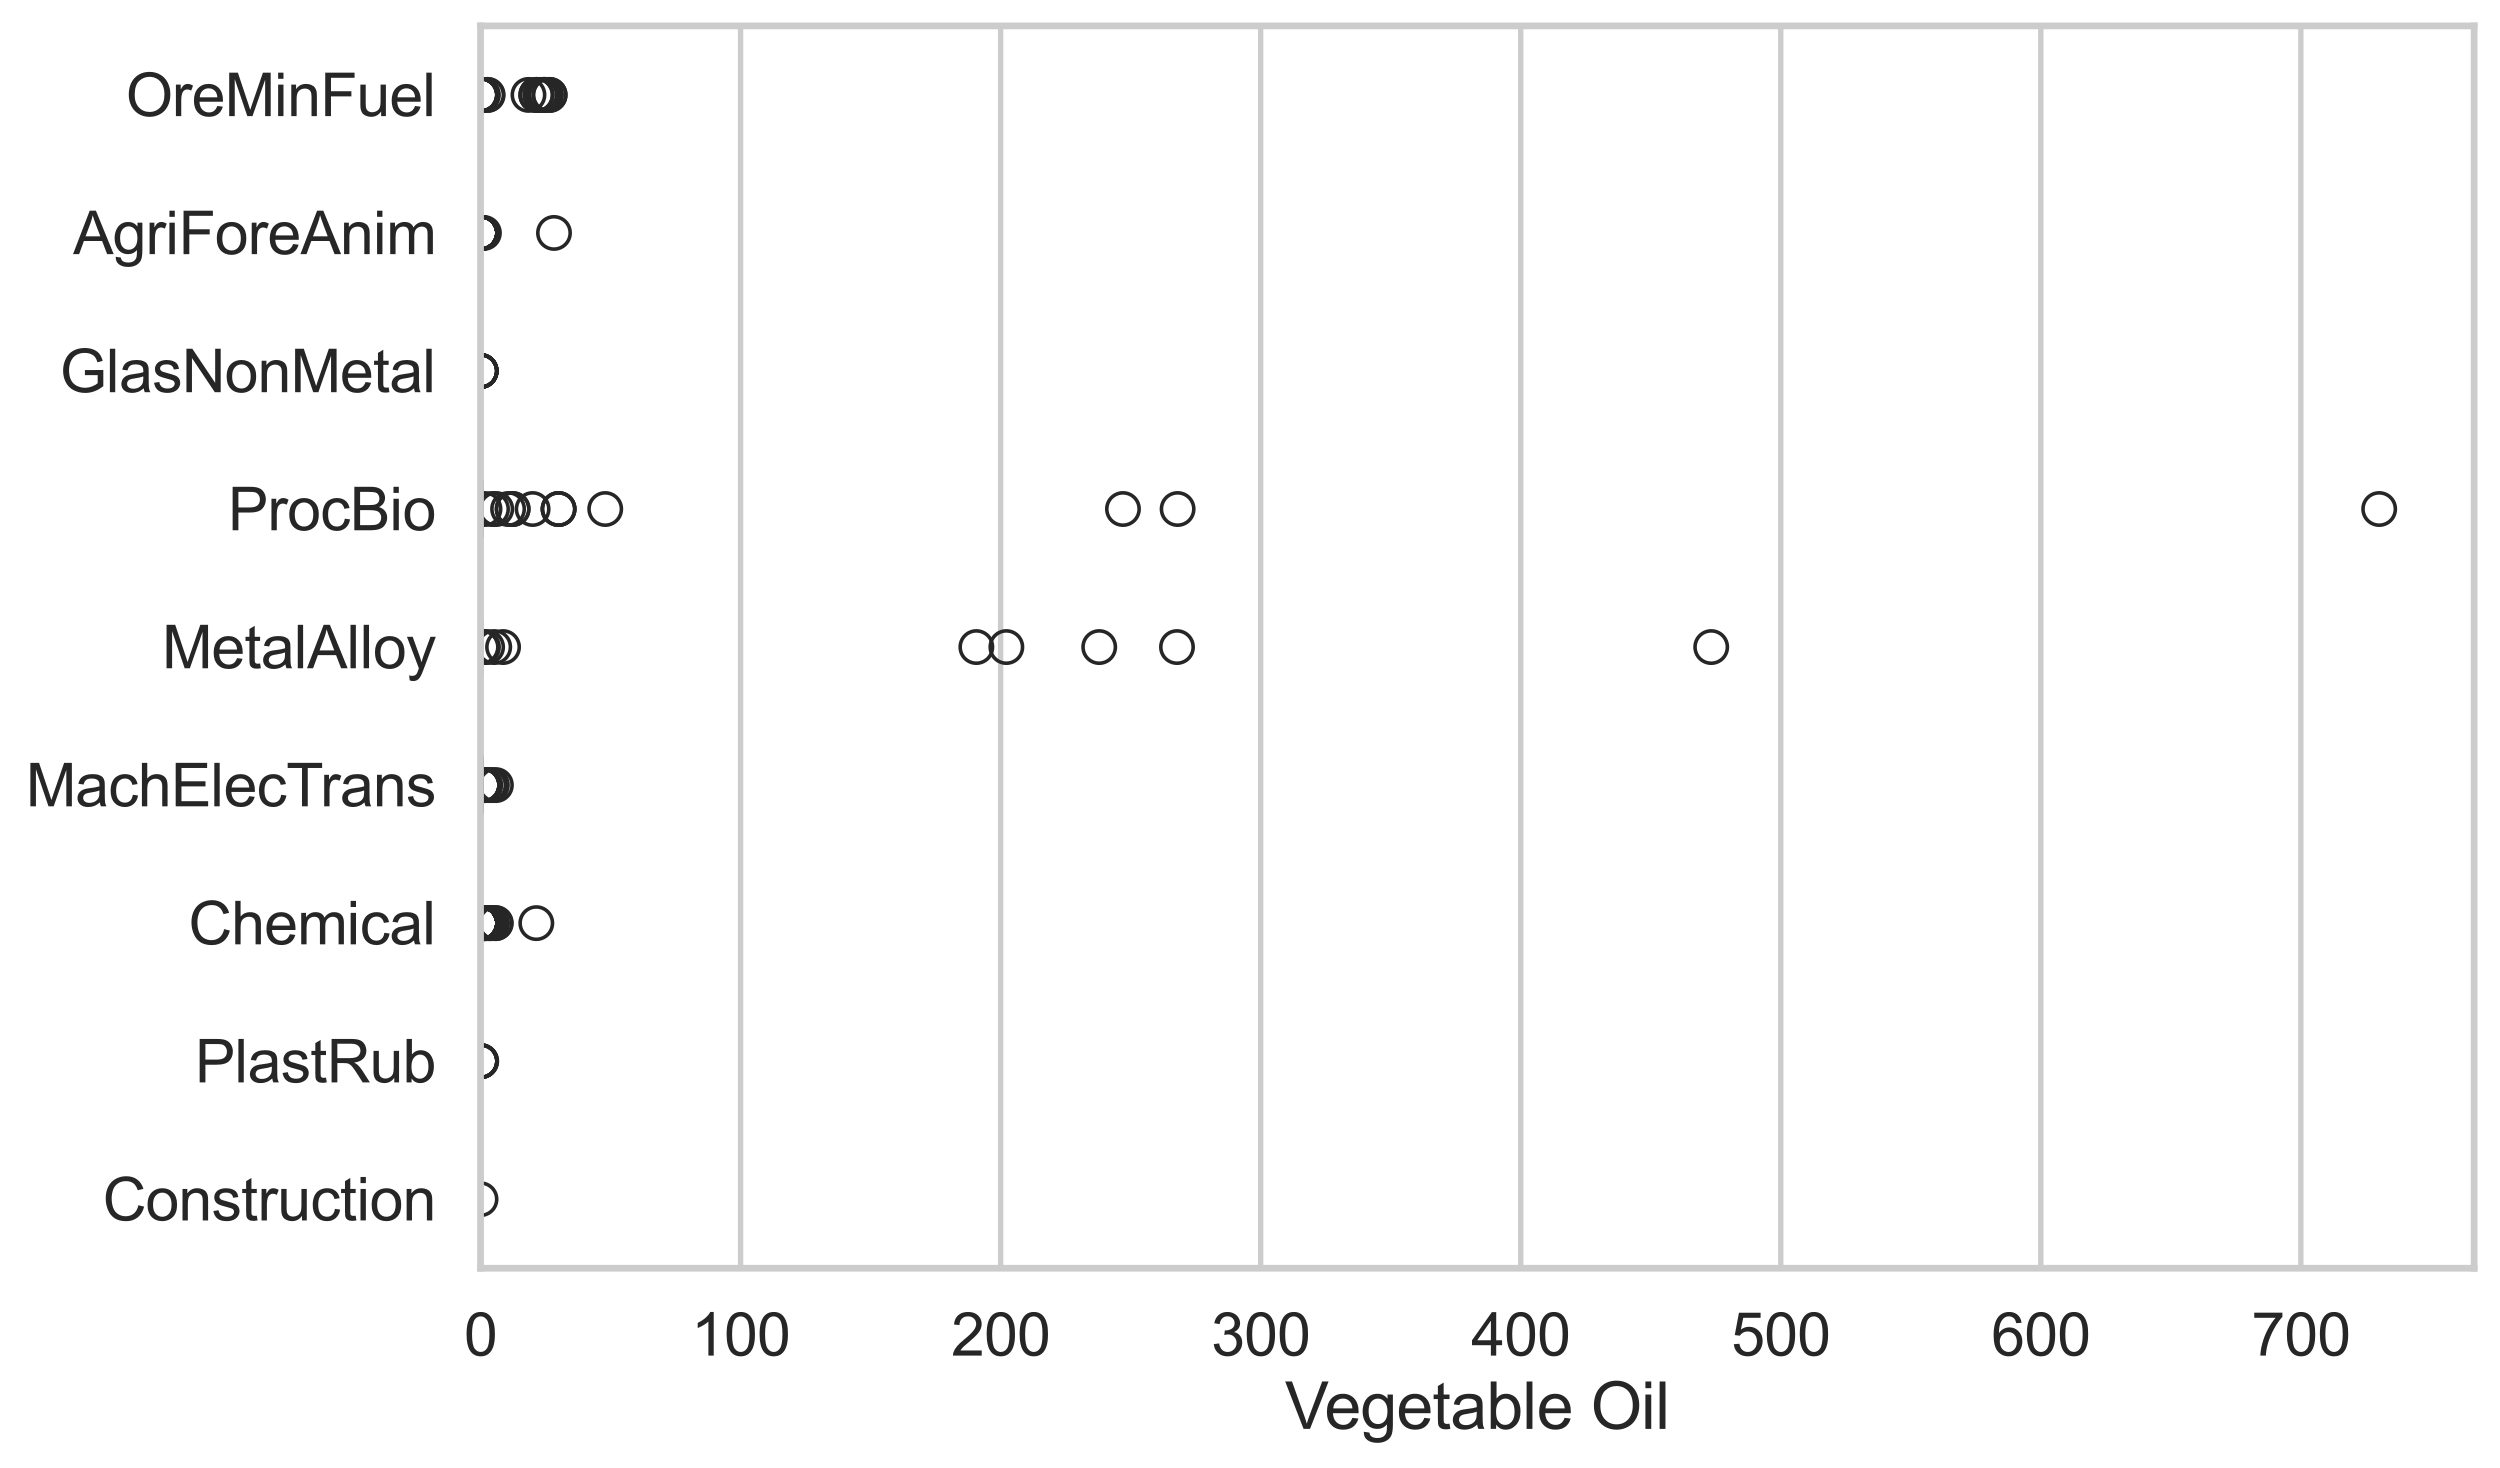 <?xml version="1.0" encoding="utf-8" standalone="no"?>
<!DOCTYPE svg PUBLIC "-//W3C//DTD SVG 1.1//EN"
  "http://www.w3.org/Graphics/SVG/1.1/DTD/svg11.dtd">
<svg xmlns:xlink="http://www.w3.org/1999/xlink" width="695.577pt" height="408.553pt" viewBox="0 0 695.577 408.553" xmlns="http://www.w3.org/2000/svg" version="1.1">
 <defs>
  <style type="text/css">*{stroke-linejoin: round; stroke-linecap: butt}</style>
 </defs>
 <g id="figure_1">
  <g id="patch_1">
   <path d="M 0 408.553 
L 695.577 408.553 
L 695.577 0 
L 0 0 
z
" style="fill: #ffffff"/>
  </g>
  <g id="axes_1">
   <g id="patch_2">
    <path d="M 133.697 352.86 
L 688.377 352.86 
L 688.377 7.2 
L 133.697 7.2 
z
" style="fill: #ffffff"/>
   </g>
   <g id="matplotlib.axis_1">
    <g id="xtick_1">
     <g id="line2d_1">
      <path d="M 133.697 352.86 
L 133.697 7.2 
" clip-path="url(#p0abd53ba52)" style="fill: none; stroke: #cccccc; stroke-width: 1.5; stroke-linecap: round"/>
     </g>
     <g id="text_1">
      <!-- 0 -->
      <g style="fill: #262626" transform="translate(129.109 377.17) scale(0.165 -0.165)">
       <defs>
        <path id="ArialMT-30" d="M 266 2259 
Q 266 3072 433 3567 
Q 600 4063 929 4331 
Q 1259 4600 1759 4600 
Q 2128 4600 2406 4451 
Q 2684 4303 2865 4023 
Q 3047 3744 3150 3342 
Q 3253 2941 3253 2259 
Q 3253 1453 3087 958 
Q 2922 463 2592 192 
Q 2263 -78 1759 -78 
Q 1097 -78 719 397 
Q 266 969 266 2259 
z
M 844 2259 
Q 844 1131 1108 757 
Q 1372 384 1759 384 
Q 2147 384 2411 759 
Q 2675 1134 2675 2259 
Q 2675 3391 2411 3762 
Q 2147 4134 1753 4134 
Q 1366 4134 1134 3806 
Q 844 3388 844 2259 
z
" transform="scale(0.016)"/>
       </defs>
       <use xlink:href="#ArialMT-30"/>
      </g>
     </g>
    </g>
    <g id="xtick_2">
     <g id="line2d_2">
      <path d="M 206.05 352.86 
L 206.05 7.2 
" clip-path="url(#p0abd53ba52)" style="fill: none; stroke: #cccccc; stroke-width: 1.5; stroke-linecap: round"/>
     </g>
     <g id="text_2">
      <!-- 100 -->
      <g style="fill: #262626" transform="translate(192.287 377.17) scale(0.165 -0.165)">
       <defs>
        <path id="ArialMT-31" d="M 2384 0 
L 1822 0 
L 1822 3584 
Q 1619 3391 1289 3197 
Q 959 3003 697 2906 
L 697 3450 
Q 1169 3672 1522 3987 
Q 1875 4303 2022 4600 
L 2384 4600 
L 2384 0 
z
" transform="scale(0.016)"/>
       </defs>
       <use xlink:href="#ArialMT-31"/>
       <use xlink:href="#ArialMT-30" transform="translate(55.615 0)"/>
       <use xlink:href="#ArialMT-30" transform="translate(111.23 0)"/>
      </g>
     </g>
    </g>
    <g id="xtick_3">
     <g id="line2d_3">
      <path d="M 278.403 352.86 
L 278.403 7.2 
" clip-path="url(#p0abd53ba52)" style="fill: none; stroke: #cccccc; stroke-width: 1.5; stroke-linecap: round"/>
     </g>
     <g id="text_3">
      <!-- 200 -->
      <g style="fill: #262626" transform="translate(264.64 377.17) scale(0.165 -0.165)">
       <defs>
        <path id="ArialMT-32" d="M 3222 541 
L 3222 0 
L 194 0 
Q 188 203 259 391 
Q 375 700 629 1000 
Q 884 1300 1366 1694 
Q 2113 2306 2375 2664 
Q 2638 3022 2638 3341 
Q 2638 3675 2398 3904 
Q 2159 4134 1775 4134 
Q 1369 4134 1125 3890 
Q 881 3647 878 3216 
L 300 3275 
Q 359 3922 746 4261 
Q 1134 4600 1788 4600 
Q 2447 4600 2831 4234 
Q 3216 3869 3216 3328 
Q 3216 3053 3103 2787 
Q 2991 2522 2730 2228 
Q 2469 1934 1863 1422 
Q 1356 997 1212 845 
Q 1069 694 975 541 
L 3222 541 
z
" transform="scale(0.016)"/>
       </defs>
       <use xlink:href="#ArialMT-32"/>
       <use xlink:href="#ArialMT-30" transform="translate(55.615 0)"/>
       <use xlink:href="#ArialMT-30" transform="translate(111.23 0)"/>
      </g>
     </g>
    </g>
    <g id="xtick_4">
     <g id="line2d_4">
      <path d="M 350.756 352.86 
L 350.756 7.2 
" clip-path="url(#p0abd53ba52)" style="fill: none; stroke: #cccccc; stroke-width: 1.5; stroke-linecap: round"/>
     </g>
     <g id="text_4">
      <!-- 300 -->
      <g style="fill: #262626" transform="translate(336.993 377.17) scale(0.165 -0.165)">
       <defs>
        <path id="ArialMT-33" d="M 269 1209 
L 831 1284 
Q 928 806 1161 595 
Q 1394 384 1728 384 
Q 2125 384 2398 659 
Q 2672 934 2672 1341 
Q 2672 1728 2419 1979 
Q 2166 2231 1775 2231 
Q 1616 2231 1378 2169 
L 1441 2663 
Q 1497 2656 1531 2656 
Q 1891 2656 2178 2843 
Q 2466 3031 2466 3422 
Q 2466 3731 2256 3934 
Q 2047 4138 1716 4138 
Q 1388 4138 1169 3931 
Q 950 3725 888 3313 
L 325 3413 
Q 428 3978 793 4289 
Q 1159 4600 1703 4600 
Q 2078 4600 2393 4439 
Q 2709 4278 2876 4000 
Q 3044 3722 3044 3409 
Q 3044 3113 2884 2869 
Q 2725 2625 2413 2481 
Q 2819 2388 3044 2092 
Q 3269 1797 3269 1353 
Q 3269 753 2831 336 
Q 2394 -81 1725 -81 
Q 1122 -81 723 278 
Q 325 638 269 1209 
z
" transform="scale(0.016)"/>
       </defs>
       <use xlink:href="#ArialMT-33"/>
       <use xlink:href="#ArialMT-30" transform="translate(55.615 0)"/>
       <use xlink:href="#ArialMT-30" transform="translate(111.23 0)"/>
      </g>
     </g>
    </g>
    <g id="xtick_5">
     <g id="line2d_5">
      <path d="M 423.109 352.86 
L 423.109 7.2 
" clip-path="url(#p0abd53ba52)" style="fill: none; stroke: #cccccc; stroke-width: 1.5; stroke-linecap: round"/>
     </g>
     <g id="text_5">
      <!-- 400 -->
      <g style="fill: #262626" transform="translate(409.346 377.17) scale(0.165 -0.165)">
       <defs>
        <path id="ArialMT-34" d="M 2069 0 
L 2069 1097 
L 81 1097 
L 81 1613 
L 2172 4581 
L 2631 4581 
L 2631 1613 
L 3250 1613 
L 3250 1097 
L 2631 1097 
L 2631 0 
L 2069 0 
z
M 2069 1613 
L 2069 3678 
L 634 1613 
L 2069 1613 
z
" transform="scale(0.016)"/>
       </defs>
       <use xlink:href="#ArialMT-34"/>
       <use xlink:href="#ArialMT-30" transform="translate(55.615 0)"/>
       <use xlink:href="#ArialMT-30" transform="translate(111.23 0)"/>
      </g>
     </g>
    </g>
    <g id="xtick_6">
     <g id="line2d_6">
      <path d="M 495.462 352.86 
L 495.462 7.2 
" clip-path="url(#p0abd53ba52)" style="fill: none; stroke: #cccccc; stroke-width: 1.5; stroke-linecap: round"/>
     </g>
     <g id="text_6">
      <!-- 500 -->
      <g style="fill: #262626" transform="translate(481.699 377.17) scale(0.165 -0.165)">
       <defs>
        <path id="ArialMT-35" d="M 266 1200 
L 856 1250 
Q 922 819 1161 601 
Q 1400 384 1738 384 
Q 2144 384 2425 690 
Q 2706 997 2706 1503 
Q 2706 1984 2436 2262 
Q 2166 2541 1728 2541 
Q 1456 2541 1237 2417 
Q 1019 2294 894 2097 
L 366 2166 
L 809 4519 
L 3088 4519 
L 3088 3981 
L 1259 3981 
L 1013 2750 
Q 1425 3038 1878 3038 
Q 2478 3038 2890 2622 
Q 3303 2206 3303 1553 
Q 3303 931 2941 478 
Q 2500 -78 1738 -78 
Q 1113 -78 717 272 
Q 322 622 266 1200 
z
" transform="scale(0.016)"/>
       </defs>
       <use xlink:href="#ArialMT-35"/>
       <use xlink:href="#ArialMT-30" transform="translate(55.615 0)"/>
       <use xlink:href="#ArialMT-30" transform="translate(111.23 0)"/>
      </g>
     </g>
    </g>
    <g id="xtick_7">
     <g id="line2d_7">
      <path d="M 567.815 352.86 
L 567.815 7.2 
" clip-path="url(#p0abd53ba52)" style="fill: none; stroke: #cccccc; stroke-width: 1.5; stroke-linecap: round"/>
     </g>
     <g id="text_7">
      <!-- 600 -->
      <g style="fill: #262626" transform="translate(554.052 377.17) scale(0.165 -0.165)">
       <defs>
        <path id="ArialMT-36" d="M 3184 3459 
L 2625 3416 
Q 2550 3747 2413 3897 
Q 2184 4138 1850 4138 
Q 1581 4138 1378 3988 
Q 1113 3794 959 3422 
Q 806 3050 800 2363 
Q 1003 2672 1297 2822 
Q 1591 2972 1913 2972 
Q 2475 2972 2870 2558 
Q 3266 2144 3266 1488 
Q 3266 1056 3080 686 
Q 2894 316 2569 119 
Q 2244 -78 1831 -78 
Q 1128 -78 684 439 
Q 241 956 241 2144 
Q 241 3472 731 4075 
Q 1159 4600 1884 4600 
Q 2425 4600 2770 4297 
Q 3116 3994 3184 3459 
z
M 888 1484 
Q 888 1194 1011 928 
Q 1134 663 1356 523 
Q 1578 384 1822 384 
Q 2178 384 2434 671 
Q 2691 959 2691 1453 
Q 2691 1928 2437 2201 
Q 2184 2475 1800 2475 
Q 1419 2475 1153 2201 
Q 888 1928 888 1484 
z
" transform="scale(0.016)"/>
       </defs>
       <use xlink:href="#ArialMT-36"/>
       <use xlink:href="#ArialMT-30" transform="translate(55.615 0)"/>
       <use xlink:href="#ArialMT-30" transform="translate(111.23 0)"/>
      </g>
     </g>
    </g>
    <g id="xtick_8">
     <g id="line2d_8">
      <path d="M 640.168 352.86 
L 640.168 7.2 
" clip-path="url(#p0abd53ba52)" style="fill: none; stroke: #cccccc; stroke-width: 1.5; stroke-linecap: round"/>
     </g>
     <g id="text_8">
      <!-- 700 -->
      <g style="fill: #262626" transform="translate(626.405 377.17) scale(0.165 -0.165)">
       <defs>
        <path id="ArialMT-37" d="M 303 3981 
L 303 4522 
L 3269 4522 
L 3269 4084 
Q 2831 3619 2401 2847 
Q 1972 2075 1738 1259 
Q 1569 684 1522 0 
L 944 0 
Q 953 541 1156 1306 
Q 1359 2072 1739 2783 
Q 2119 3494 2547 3981 
L 303 3981 
z
" transform="scale(0.016)"/>
       </defs>
       <use xlink:href="#ArialMT-37"/>
       <use xlink:href="#ArialMT-30" transform="translate(55.615 0)"/>
       <use xlink:href="#ArialMT-30" transform="translate(111.23 0)"/>
      </g>
     </g>
    </g>
    <g id="text_9">
     <!-- Vegetable Oil -->
     <g style="fill: #262626" transform="translate(357.5 397.564) scale(0.18 -0.18)">
      <defs>
       <path id="ArialMT-56" d="M 1803 0 
L 28 4581 
L 684 4581 
L 1875 1253 
Q 2019 853 2116 503 
Q 2222 878 2363 1253 
L 3600 4581 
L 4219 4581 
L 2425 0 
L 1803 0 
z
" transform="scale(0.016)"/>
       <path id="ArialMT-65" d="M 2694 1069 
L 3275 997 
Q 3138 488 2766 206 
Q 2394 -75 1816 -75 
Q 1088 -75 661 373 
Q 234 822 234 1631 
Q 234 2469 665 2931 
Q 1097 3394 1784 3394 
Q 2450 3394 2872 2941 
Q 3294 2488 3294 1666 
Q 3294 1616 3291 1516 
L 816 1516 
Q 847 969 1125 678 
Q 1403 388 1819 388 
Q 2128 388 2347 550 
Q 2566 713 2694 1069 
z
M 847 1978 
L 2700 1978 
Q 2663 2397 2488 2606 
Q 2219 2931 1791 2931 
Q 1403 2931 1139 2672 
Q 875 2413 847 1978 
z
" transform="scale(0.016)"/>
       <path id="ArialMT-67" d="M 319 -275 
L 866 -356 
Q 900 -609 1056 -725 
Q 1266 -881 1628 -881 
Q 2019 -881 2231 -725 
Q 2444 -569 2519 -288 
Q 2563 -116 2559 434 
Q 2191 0 1641 0 
Q 956 0 581 494 
Q 206 988 206 1678 
Q 206 2153 378 2554 
Q 550 2956 876 3175 
Q 1203 3394 1644 3394 
Q 2231 3394 2613 2919 
L 2613 3319 
L 3131 3319 
L 3131 450 
Q 3131 -325 2973 -648 
Q 2816 -972 2473 -1159 
Q 2131 -1347 1631 -1347 
Q 1038 -1347 672 -1080 
Q 306 -813 319 -275 
z
M 784 1719 
Q 784 1066 1043 766 
Q 1303 466 1694 466 
Q 2081 466 2343 764 
Q 2606 1063 2606 1700 
Q 2606 2309 2336 2618 
Q 2066 2928 1684 2928 
Q 1309 2928 1046 2623 
Q 784 2319 784 1719 
z
" transform="scale(0.016)"/>
       <path id="ArialMT-74" d="M 1650 503 
L 1731 6 
Q 1494 -44 1306 -44 
Q 1000 -44 831 53 
Q 663 150 594 308 
Q 525 466 525 972 
L 525 2881 
L 113 2881 
L 113 3319 
L 525 3319 
L 525 4141 
L 1084 4478 
L 1084 3319 
L 1650 3319 
L 1650 2881 
L 1084 2881 
L 1084 941 
Q 1084 700 1114 631 
Q 1144 563 1211 522 
Q 1278 481 1403 481 
Q 1497 481 1650 503 
z
" transform="scale(0.016)"/>
       <path id="ArialMT-61" d="M 2588 409 
Q 2275 144 1986 34 
Q 1697 -75 1366 -75 
Q 819 -75 525 192 
Q 231 459 231 875 
Q 231 1119 342 1320 
Q 453 1522 633 1644 
Q 813 1766 1038 1828 
Q 1203 1872 1538 1913 
Q 2219 1994 2541 2106 
Q 2544 2222 2544 2253 
Q 2544 2597 2384 2738 
Q 2169 2928 1744 2928 
Q 1347 2928 1158 2789 
Q 969 2650 878 2297 
L 328 2372 
Q 403 2725 575 2942 
Q 747 3159 1072 3276 
Q 1397 3394 1825 3394 
Q 2250 3394 2515 3294 
Q 2781 3194 2906 3042 
Q 3031 2891 3081 2659 
Q 3109 2516 3109 2141 
L 3109 1391 
Q 3109 606 3145 398 
Q 3181 191 3288 0 
L 2700 0 
Q 2613 175 2588 409 
z
M 2541 1666 
Q 2234 1541 1622 1453 
Q 1275 1403 1131 1340 
Q 988 1278 909 1158 
Q 831 1038 831 891 
Q 831 666 1001 516 
Q 1172 366 1500 366 
Q 1825 366 2078 508 
Q 2331 650 2450 897 
Q 2541 1088 2541 1459 
L 2541 1666 
z
" transform="scale(0.016)"/>
       <path id="ArialMT-62" d="M 941 0 
L 419 0 
L 419 4581 
L 981 4581 
L 981 2947 
Q 1338 3394 1891 3394 
Q 2197 3394 2470 3270 
Q 2744 3147 2920 2923 
Q 3097 2700 3197 2384 
Q 3297 2069 3297 1709 
Q 3297 856 2875 390 
Q 2453 -75 1863 -75 
Q 1275 -75 941 416 
L 941 0 
z
M 934 1684 
Q 934 1088 1097 822 
Q 1363 388 1816 388 
Q 2184 388 2453 708 
Q 2722 1028 2722 1663 
Q 2722 2313 2464 2622 
Q 2206 2931 1841 2931 
Q 1472 2931 1203 2611 
Q 934 2291 934 1684 
z
" transform="scale(0.016)"/>
       <path id="ArialMT-6c" d="M 409 0 
L 409 4581 
L 972 4581 
L 972 0 
L 409 0 
z
" transform="scale(0.016)"/>
       <path id="ArialMT-20" transform="scale(0.016)"/>
       <path id="ArialMT-4f" d="M 309 2231 
Q 309 3372 921 4017 
Q 1534 4663 2503 4663 
Q 3138 4663 3647 4359 
Q 4156 4056 4423 3514 
Q 4691 2972 4691 2284 
Q 4691 1588 4409 1038 
Q 4128 488 3612 205 
Q 3097 -78 2500 -78 
Q 1853 -78 1343 234 
Q 834 547 571 1087 
Q 309 1628 309 2231 
z
M 934 2222 
Q 934 1394 1379 917 
Q 1825 441 2497 441 
Q 3181 441 3623 922 
Q 4066 1403 4066 2288 
Q 4066 2847 3877 3264 
Q 3688 3681 3323 3911 
Q 2959 4141 2506 4141 
Q 1863 4141 1398 3698 
Q 934 3256 934 2222 
z
" transform="scale(0.016)"/>
       <path id="ArialMT-69" d="M 425 3934 
L 425 4581 
L 988 4581 
L 988 3934 
L 425 3934 
z
M 425 0 
L 425 3319 
L 988 3319 
L 988 0 
L 425 0 
z
" transform="scale(0.016)"/>
      </defs>
      <use xlink:href="#ArialMT-56"/>
      <use xlink:href="#ArialMT-65" transform="translate(61.199 0)"/>
      <use xlink:href="#ArialMT-67" transform="translate(116.814 0)"/>
      <use xlink:href="#ArialMT-65" transform="translate(172.43 0)"/>
      <use xlink:href="#ArialMT-74" transform="translate(228.045 0)"/>
      <use xlink:href="#ArialMT-61" transform="translate(255.828 0)"/>
      <use xlink:href="#ArialMT-62" transform="translate(311.443 0)"/>
      <use xlink:href="#ArialMT-6c" transform="translate(367.059 0)"/>
      <use xlink:href="#ArialMT-65" transform="translate(389.275 0)"/>
      <use xlink:href="#ArialMT-20" transform="translate(444.891 0)"/>
      <use xlink:href="#ArialMT-4f" transform="translate(472.674 0)"/>
      <use xlink:href="#ArialMT-69" transform="translate(550.457 0)"/>
      <use xlink:href="#ArialMT-6c" transform="translate(572.674 0)"/>
     </g>
    </g>
   </g>
   <g id="matplotlib.axis_2">
    <g id="ytick_1">
     <g id="text_10">
      <!-- OreMinFuel -->
      <g style="fill: #262626" transform="translate(35.013 32.309) scale(0.165 -0.165)">
       <defs>
        <path id="ArialMT-72" d="M 416 0 
L 416 3319 
L 922 3319 
L 922 2816 
Q 1116 3169 1280 3281 
Q 1444 3394 1641 3394 
Q 1925 3394 2219 3213 
L 2025 2691 
Q 1819 2813 1613 2813 
Q 1428 2813 1281 2702 
Q 1134 2591 1072 2394 
Q 978 2094 978 1738 
L 978 0 
L 416 0 
z
" transform="scale(0.016)"/>
        <path id="ArialMT-4d" d="M 475 0 
L 475 4581 
L 1388 4581 
L 2472 1338 
Q 2622 884 2691 659 
Q 2769 909 2934 1394 
L 4031 4581 
L 4847 4581 
L 4847 0 
L 4263 0 
L 4263 3834 
L 2931 0 
L 2384 0 
L 1059 3900 
L 1059 0 
L 475 0 
z
" transform="scale(0.016)"/>
        <path id="ArialMT-6e" d="M 422 0 
L 422 3319 
L 928 3319 
L 928 2847 
Q 1294 3394 1984 3394 
Q 2284 3394 2536 3286 
Q 2788 3178 2913 3003 
Q 3038 2828 3088 2588 
Q 3119 2431 3119 2041 
L 3119 0 
L 2556 0 
L 2556 2019 
Q 2556 2363 2490 2533 
Q 2425 2703 2258 2804 
Q 2091 2906 1866 2906 
Q 1506 2906 1245 2678 
Q 984 2450 984 1813 
L 984 0 
L 422 0 
z
" transform="scale(0.016)"/>
        <path id="ArialMT-46" d="M 525 0 
L 525 4581 
L 3616 4581 
L 3616 4041 
L 1131 4041 
L 1131 2622 
L 3281 2622 
L 3281 2081 
L 1131 2081 
L 1131 0 
L 525 0 
z
" transform="scale(0.016)"/>
        <path id="ArialMT-75" d="M 2597 0 
L 2597 488 
Q 2209 -75 1544 -75 
Q 1250 -75 995 37 
Q 741 150 617 320 
Q 494 491 444 738 
Q 409 903 409 1263 
L 409 3319 
L 972 3319 
L 972 1478 
Q 972 1038 1006 884 
Q 1059 663 1231 536 
Q 1403 409 1656 409 
Q 1909 409 2131 539 
Q 2353 669 2445 892 
Q 2538 1116 2538 1541 
L 2538 3319 
L 3100 3319 
L 3100 0 
L 2597 0 
z
" transform="scale(0.016)"/>
       </defs>
       <use xlink:href="#ArialMT-4f"/>
       <use xlink:href="#ArialMT-72" transform="translate(77.783 0)"/>
       <use xlink:href="#ArialMT-65" transform="translate(111.084 0)"/>
       <use xlink:href="#ArialMT-4d" transform="translate(166.699 0)"/>
       <use xlink:href="#ArialMT-69" transform="translate(250 0)"/>
       <use xlink:href="#ArialMT-6e" transform="translate(272.217 0)"/>
       <use xlink:href="#ArialMT-46" transform="translate(327.832 0)"/>
       <use xlink:href="#ArialMT-75" transform="translate(388.916 0)"/>
       <use xlink:href="#ArialMT-65" transform="translate(444.531 0)"/>
       <use xlink:href="#ArialMT-6c" transform="translate(500.146 0)"/>
      </g>
     </g>
    </g>
    <g id="ytick_2">
     <g id="text_11">
      <!-- AgriForeAnim -->
      <g style="fill: #262626" transform="translate(20.341 70.715) scale(0.165 -0.165)">
       <defs>
        <path id="ArialMT-41" d="M -9 0 
L 1750 4581 
L 2403 4581 
L 4278 0 
L 3588 0 
L 3053 1388 
L 1138 1388 
L 634 0 
L -9 0 
z
M 1313 1881 
L 2866 1881 
L 2388 3150 
Q 2169 3728 2063 4100 
Q 1975 3659 1816 3225 
L 1313 1881 
z
" transform="scale(0.016)"/>
        <path id="ArialMT-6f" d="M 213 1659 
Q 213 2581 725 3025 
Q 1153 3394 1769 3394 
Q 2453 3394 2887 2945 
Q 3322 2497 3322 1706 
Q 3322 1066 3130 698 
Q 2938 331 2570 128 
Q 2203 -75 1769 -75 
Q 1072 -75 642 372 
Q 213 819 213 1659 
z
M 791 1659 
Q 791 1022 1069 705 
Q 1347 388 1769 388 
Q 2188 388 2466 706 
Q 2744 1025 2744 1678 
Q 2744 2294 2464 2611 
Q 2184 2928 1769 2928 
Q 1347 2928 1069 2612 
Q 791 2297 791 1659 
z
" transform="scale(0.016)"/>
        <path id="ArialMT-6d" d="M 422 0 
L 422 3319 
L 925 3319 
L 925 2853 
Q 1081 3097 1340 3245 
Q 1600 3394 1931 3394 
Q 2300 3394 2536 3241 
Q 2772 3088 2869 2813 
Q 3263 3394 3894 3394 
Q 4388 3394 4653 3120 
Q 4919 2847 4919 2278 
L 4919 0 
L 4359 0 
L 4359 2091 
Q 4359 2428 4304 2576 
Q 4250 2725 4106 2815 
Q 3963 2906 3769 2906 
Q 3419 2906 3187 2673 
Q 2956 2441 2956 1928 
L 2956 0 
L 2394 0 
L 2394 2156 
Q 2394 2531 2256 2718 
Q 2119 2906 1806 2906 
Q 1569 2906 1367 2781 
Q 1166 2656 1075 2415 
Q 984 2175 984 1722 
L 984 0 
L 422 0 
z
" transform="scale(0.016)"/>
       </defs>
       <use xlink:href="#ArialMT-41"/>
       <use xlink:href="#ArialMT-67" transform="translate(66.699 0)"/>
       <use xlink:href="#ArialMT-72" transform="translate(122.314 0)"/>
       <use xlink:href="#ArialMT-69" transform="translate(155.615 0)"/>
       <use xlink:href="#ArialMT-46" transform="translate(177.832 0)"/>
       <use xlink:href="#ArialMT-6f" transform="translate(238.916 0)"/>
       <use xlink:href="#ArialMT-72" transform="translate(294.531 0)"/>
       <use xlink:href="#ArialMT-65" transform="translate(327.832 0)"/>
       <use xlink:href="#ArialMT-41" transform="translate(383.447 0)"/>
       <use xlink:href="#ArialMT-6e" transform="translate(450.146 0)"/>
       <use xlink:href="#ArialMT-69" transform="translate(505.762 0)"/>
       <use xlink:href="#ArialMT-6d" transform="translate(527.979 0)"/>
      </g>
     </g>
    </g>
    <g id="ytick_3">
     <g id="text_12">
      <!-- GlasNonMetal -->
      <g style="fill: #262626" transform="translate(16.659 109.122) scale(0.165 -0.165)">
       <defs>
        <path id="ArialMT-47" d="M 2638 1797 
L 2638 2334 
L 4578 2338 
L 4578 638 
Q 4131 281 3656 101 
Q 3181 -78 2681 -78 
Q 2006 -78 1454 211 
Q 903 500 622 1047 
Q 341 1594 341 2269 
Q 341 2938 620 3517 
Q 900 4097 1425 4378 
Q 1950 4659 2634 4659 
Q 3131 4659 3532 4498 
Q 3934 4338 4162 4050 
Q 4391 3763 4509 3300 
L 3963 3150 
Q 3859 3500 3706 3700 
Q 3553 3900 3268 4020 
Q 2984 4141 2638 4141 
Q 2222 4141 1919 4014 
Q 1616 3888 1430 3681 
Q 1244 3475 1141 3228 
Q 966 2803 966 2306 
Q 966 1694 1177 1281 
Q 1388 869 1791 669 
Q 2194 469 2647 469 
Q 3041 469 3416 620 
Q 3791 772 3984 944 
L 3984 1797 
L 2638 1797 
z
" transform="scale(0.016)"/>
        <path id="ArialMT-73" d="M 197 991 
L 753 1078 
Q 800 744 1014 566 
Q 1228 388 1613 388 
Q 2000 388 2187 545 
Q 2375 703 2375 916 
Q 2375 1106 2209 1216 
Q 2094 1291 1634 1406 
Q 1016 1563 777 1677 
Q 538 1791 414 1992 
Q 291 2194 291 2438 
Q 291 2659 392 2848 
Q 494 3038 669 3163 
Q 800 3259 1026 3326 
Q 1253 3394 1513 3394 
Q 1903 3394 2198 3281 
Q 2494 3169 2634 2976 
Q 2775 2784 2828 2463 
L 2278 2388 
Q 2241 2644 2061 2787 
Q 1881 2931 1553 2931 
Q 1166 2931 1000 2803 
Q 834 2675 834 2503 
Q 834 2394 903 2306 
Q 972 2216 1119 2156 
Q 1203 2125 1616 2013 
Q 2213 1853 2448 1751 
Q 2684 1650 2818 1456 
Q 2953 1263 2953 975 
Q 2953 694 2789 445 
Q 2625 197 2315 61 
Q 2006 -75 1616 -75 
Q 969 -75 630 194 
Q 291 463 197 991 
z
" transform="scale(0.016)"/>
        <path id="ArialMT-4e" d="M 488 0 
L 488 4581 
L 1109 4581 
L 3516 984 
L 3516 4581 
L 4097 4581 
L 4097 0 
L 3475 0 
L 1069 3600 
L 1069 0 
L 488 0 
z
" transform="scale(0.016)"/>
       </defs>
       <use xlink:href="#ArialMT-47"/>
       <use xlink:href="#ArialMT-6c" transform="translate(77.783 0)"/>
       <use xlink:href="#ArialMT-61" transform="translate(100 0)"/>
       <use xlink:href="#ArialMT-73" transform="translate(155.615 0)"/>
       <use xlink:href="#ArialMT-4e" transform="translate(205.615 0)"/>
       <use xlink:href="#ArialMT-6f" transform="translate(277.832 0)"/>
       <use xlink:href="#ArialMT-6e" transform="translate(333.447 0)"/>
       <use xlink:href="#ArialMT-4d" transform="translate(389.062 0)"/>
       <use xlink:href="#ArialMT-65" transform="translate(472.363 0)"/>
       <use xlink:href="#ArialMT-74" transform="translate(527.979 0)"/>
       <use xlink:href="#ArialMT-61" transform="translate(555.762 0)"/>
       <use xlink:href="#ArialMT-6c" transform="translate(611.377 0)"/>
      </g>
     </g>
    </g>
    <g id="ytick_4">
     <g id="text_13">
      <!-- ProcBio -->
      <g style="fill: #262626" transform="translate(63.424 147.529) scale(0.165 -0.165)">
       <defs>
        <path id="ArialMT-50" d="M 494 0 
L 494 4581 
L 2222 4581 
Q 2678 4581 2919 4538 
Q 3256 4481 3484 4323 
Q 3713 4166 3852 3881 
Q 3991 3597 3991 3256 
Q 3991 2672 3619 2267 
Q 3247 1863 2275 1863 
L 1100 1863 
L 1100 0 
L 494 0 
z
M 1100 2403 
L 2284 2403 
Q 2872 2403 3119 2622 
Q 3366 2841 3366 3238 
Q 3366 3525 3220 3729 
Q 3075 3934 2838 4000 
Q 2684 4041 2272 4041 
L 1100 4041 
L 1100 2403 
z
" transform="scale(0.016)"/>
        <path id="ArialMT-63" d="M 2588 1216 
L 3141 1144 
Q 3050 572 2676 248 
Q 2303 -75 1759 -75 
Q 1078 -75 664 370 
Q 250 816 250 1647 
Q 250 2184 428 2587 
Q 606 2991 970 3192 
Q 1334 3394 1763 3394 
Q 2303 3394 2647 3120 
Q 2991 2847 3088 2344 
L 2541 2259 
Q 2463 2594 2264 2762 
Q 2066 2931 1784 2931 
Q 1359 2931 1093 2626 
Q 828 2322 828 1663 
Q 828 994 1084 691 
Q 1341 388 1753 388 
Q 2084 388 2306 591 
Q 2528 794 2588 1216 
z
" transform="scale(0.016)"/>
        <path id="ArialMT-42" d="M 469 0 
L 469 4581 
L 2188 4581 
Q 2713 4581 3030 4442 
Q 3347 4303 3526 4014 
Q 3706 3725 3706 3409 
Q 3706 3116 3547 2856 
Q 3388 2597 3066 2438 
Q 3481 2316 3704 2022 
Q 3928 1728 3928 1328 
Q 3928 1006 3792 729 
Q 3656 453 3456 303 
Q 3256 153 2954 76 
Q 2653 0 2216 0 
L 469 0 
z
M 1075 2656 
L 2066 2656 
Q 2469 2656 2644 2709 
Q 2875 2778 2992 2937 
Q 3109 3097 3109 3338 
Q 3109 3566 3000 3739 
Q 2891 3913 2687 3977 
Q 2484 4041 1991 4041 
L 1075 4041 
L 1075 2656 
z
M 1075 541 
L 2216 541 
Q 2509 541 2628 563 
Q 2838 600 2978 687 
Q 3119 775 3209 942 
Q 3300 1109 3300 1328 
Q 3300 1584 3169 1773 
Q 3038 1963 2805 2039 
Q 2572 2116 2134 2116 
L 1075 2116 
L 1075 541 
z
" transform="scale(0.016)"/>
       </defs>
       <use xlink:href="#ArialMT-50"/>
       <use xlink:href="#ArialMT-72" transform="translate(66.699 0)"/>
       <use xlink:href="#ArialMT-6f" transform="translate(100 0)"/>
       <use xlink:href="#ArialMT-63" transform="translate(155.615 0)"/>
       <use xlink:href="#ArialMT-42" transform="translate(205.615 0)"/>
       <use xlink:href="#ArialMT-69" transform="translate(272.314 0)"/>
       <use xlink:href="#ArialMT-6f" transform="translate(294.531 0)"/>
      </g>
     </g>
    </g>
    <g id="ytick_5">
     <g id="text_14">
      <!-- MetalAlloy -->
      <g style="fill: #262626" transform="translate(45.088 185.935) scale(0.165 -0.165)">
       <defs>
        <path id="ArialMT-79" d="M 397 -1278 
L 334 -750 
Q 519 -800 656 -800 
Q 844 -800 956 -737 
Q 1069 -675 1141 -563 
Q 1194 -478 1313 -144 
Q 1328 -97 1363 -6 
L 103 3319 
L 709 3319 
L 1400 1397 
Q 1534 1031 1641 628 
Q 1738 1016 1872 1384 
L 2581 3319 
L 3144 3319 
L 1881 -56 
Q 1678 -603 1566 -809 
Q 1416 -1088 1222 -1217 
Q 1028 -1347 759 -1347 
Q 597 -1347 397 -1278 
z
" transform="scale(0.016)"/>
       </defs>
       <use xlink:href="#ArialMT-4d"/>
       <use xlink:href="#ArialMT-65" transform="translate(83.301 0)"/>
       <use xlink:href="#ArialMT-74" transform="translate(138.916 0)"/>
       <use xlink:href="#ArialMT-61" transform="translate(166.699 0)"/>
       <use xlink:href="#ArialMT-6c" transform="translate(222.314 0)"/>
       <use xlink:href="#ArialMT-41" transform="translate(244.531 0)"/>
       <use xlink:href="#ArialMT-6c" transform="translate(311.23 0)"/>
       <use xlink:href="#ArialMT-6c" transform="translate(333.447 0)"/>
       <use xlink:href="#ArialMT-6f" transform="translate(355.664 0)"/>
       <use xlink:href="#ArialMT-79" transform="translate(411.279 0)"/>
      </g>
     </g>
    </g>
    <g id="ytick_6">
     <g id="text_15">
      <!-- MachElecTrans -->
      <g style="fill: #262626" transform="translate(7.2 224.342) scale(0.165 -0.165)">
       <defs>
        <path id="ArialMT-68" d="M 422 0 
L 422 4581 
L 984 4581 
L 984 2938 
Q 1378 3394 1978 3394 
Q 2347 3394 2619 3248 
Q 2891 3103 3008 2847 
Q 3125 2591 3125 2103 
L 3125 0 
L 2563 0 
L 2563 2103 
Q 2563 2525 2380 2717 
Q 2197 2909 1863 2909 
Q 1613 2909 1392 2779 
Q 1172 2650 1078 2428 
Q 984 2206 984 1816 
L 984 0 
L 422 0 
z
" transform="scale(0.016)"/>
        <path id="ArialMT-45" d="M 506 0 
L 506 4581 
L 3819 4581 
L 3819 4041 
L 1113 4041 
L 1113 2638 
L 3647 2638 
L 3647 2100 
L 1113 2100 
L 1113 541 
L 3925 541 
L 3925 0 
L 506 0 
z
" transform="scale(0.016)"/>
        <path id="ArialMT-54" d="M 1659 0 
L 1659 4041 
L 150 4041 
L 150 4581 
L 3781 4581 
L 3781 4041 
L 2266 4041 
L 2266 0 
L 1659 0 
z
" transform="scale(0.016)"/>
       </defs>
       <use xlink:href="#ArialMT-4d"/>
       <use xlink:href="#ArialMT-61" transform="translate(83.301 0)"/>
       <use xlink:href="#ArialMT-63" transform="translate(138.916 0)"/>
       <use xlink:href="#ArialMT-68" transform="translate(188.916 0)"/>
       <use xlink:href="#ArialMT-45" transform="translate(244.531 0)"/>
       <use xlink:href="#ArialMT-6c" transform="translate(311.23 0)"/>
       <use xlink:href="#ArialMT-65" transform="translate(333.447 0)"/>
       <use xlink:href="#ArialMT-63" transform="translate(389.062 0)"/>
       <use xlink:href="#ArialMT-54" transform="translate(439.062 0)"/>
       <use xlink:href="#ArialMT-72" transform="translate(496.396 0)"/>
       <use xlink:href="#ArialMT-61" transform="translate(529.697 0)"/>
       <use xlink:href="#ArialMT-6e" transform="translate(585.312 0)"/>
       <use xlink:href="#ArialMT-73" transform="translate(640.928 0)"/>
      </g>
     </g>
    </g>
    <g id="ytick_7">
     <g id="text_16">
      <!-- Chemical -->
      <g style="fill: #262626" transform="translate(52.428 262.749) scale(0.165 -0.165)">
       <defs>
        <path id="ArialMT-43" d="M 3763 1606 
L 4369 1453 
Q 4178 706 3683 314 
Q 3188 -78 2472 -78 
Q 1731 -78 1267 223 
Q 803 525 561 1097 
Q 319 1669 319 2325 
Q 319 3041 592 3573 
Q 866 4106 1370 4382 
Q 1875 4659 2481 4659 
Q 3169 4659 3637 4309 
Q 4106 3959 4291 3325 
L 3694 3184 
Q 3534 3684 3231 3912 
Q 2928 4141 2469 4141 
Q 1941 4141 1586 3887 
Q 1231 3634 1087 3207 
Q 944 2781 944 2328 
Q 944 1744 1114 1308 
Q 1284 872 1643 656 
Q 2003 441 2422 441 
Q 2931 441 3284 734 
Q 3638 1028 3763 1606 
z
" transform="scale(0.016)"/>
       </defs>
       <use xlink:href="#ArialMT-43"/>
       <use xlink:href="#ArialMT-68" transform="translate(72.217 0)"/>
       <use xlink:href="#ArialMT-65" transform="translate(127.832 0)"/>
       <use xlink:href="#ArialMT-6d" transform="translate(183.447 0)"/>
       <use xlink:href="#ArialMT-69" transform="translate(266.748 0)"/>
       <use xlink:href="#ArialMT-63" transform="translate(288.965 0)"/>
       <use xlink:href="#ArialMT-61" transform="translate(338.965 0)"/>
       <use xlink:href="#ArialMT-6c" transform="translate(394.58 0)"/>
      </g>
     </g>
    </g>
    <g id="ytick_8">
     <g id="text_17">
      <!-- PlastRub -->
      <g style="fill: #262626" transform="translate(54.248 301.155) scale(0.165 -0.165)">
       <defs>
        <path id="ArialMT-52" d="M 503 0 
L 503 4581 
L 2534 4581 
Q 3147 4581 3465 4457 
Q 3784 4334 3975 4021 
Q 4166 3709 4166 3331 
Q 4166 2844 3850 2509 
Q 3534 2175 2875 2084 
Q 3116 1969 3241 1856 
Q 3506 1613 3744 1247 
L 4541 0 
L 3778 0 
L 3172 953 
Q 2906 1366 2734 1584 
Q 2563 1803 2427 1890 
Q 2291 1978 2150 2013 
Q 2047 2034 1813 2034 
L 1109 2034 
L 1109 0 
L 503 0 
z
M 1109 2559 
L 2413 2559 
Q 2828 2559 3062 2645 
Q 3297 2731 3419 2920 
Q 3541 3109 3541 3331 
Q 3541 3656 3305 3865 
Q 3069 4075 2559 4075 
L 1109 4075 
L 1109 2559 
z
" transform="scale(0.016)"/>
       </defs>
       <use xlink:href="#ArialMT-50"/>
       <use xlink:href="#ArialMT-6c" transform="translate(66.699 0)"/>
       <use xlink:href="#ArialMT-61" transform="translate(88.916 0)"/>
       <use xlink:href="#ArialMT-73" transform="translate(144.531 0)"/>
       <use xlink:href="#ArialMT-74" transform="translate(194.531 0)"/>
       <use xlink:href="#ArialMT-52" transform="translate(222.314 0)"/>
       <use xlink:href="#ArialMT-75" transform="translate(294.531 0)"/>
       <use xlink:href="#ArialMT-62" transform="translate(350.146 0)"/>
      </g>
     </g>
    </g>
    <g id="ytick_9">
     <g id="text_18">
      <!-- Construction -->
      <g style="fill: #262626" transform="translate(28.575 339.562) scale(0.165 -0.165)">
       <use xlink:href="#ArialMT-43"/>
       <use xlink:href="#ArialMT-6f" transform="translate(72.217 0)"/>
       <use xlink:href="#ArialMT-6e" transform="translate(127.832 0)"/>
       <use xlink:href="#ArialMT-73" transform="translate(183.447 0)"/>
       <use xlink:href="#ArialMT-74" transform="translate(233.447 0)"/>
       <use xlink:href="#ArialMT-72" transform="translate(261.23 0)"/>
       <use xlink:href="#ArialMT-75" transform="translate(294.531 0)"/>
       <use xlink:href="#ArialMT-63" transform="translate(350.146 0)"/>
       <use xlink:href="#ArialMT-74" transform="translate(400.146 0)"/>
       <use xlink:href="#ArialMT-69" transform="translate(427.93 0)"/>
       <use xlink:href="#ArialMT-6f" transform="translate(450.146 0)"/>
       <use xlink:href="#ArialMT-6e" transform="translate(505.762 0)"/>
      </g>
     </g>
    </g>
   </g>
   <g id="patch_3">
    <path d="M 133.697 11.041 
L 133.697 41.766 
L 133.704 41.766 
L 133.704 11.041 
L 133.697 11.041 
z
" clip-path="url(#p0abd53ba52)" style="fill: #ca74db; stroke: #262626; stroke-linejoin: miter"/>
   </g>
   <g id="line2d_9">
    <path d="M 133.697 26.403 
L 133.697 26.403 
" clip-path="url(#p0abd53ba52)" style="fill: none; stroke: #262626"/>
   </g>
   <g id="line2d_10">
    <path d="M 133.704 26.403 
L 133.712 26.403 
" clip-path="url(#p0abd53ba52)" style="fill: none; stroke: #262626"/>
   </g>
   <g id="line2d_11">
    <path d="M 133.697 18.722 
L 133.697 34.085 
" clip-path="url(#p0abd53ba52)" style="fill: none; stroke: #262626; stroke-linecap: round"/>
   </g>
   <g id="line2d_12">
    <path d="M 133.712 18.722 
L 133.712 34.085 
" clip-path="url(#p0abd53ba52)" style="fill: none; stroke: #262626; stroke-linecap: round"/>
   </g>
   <g id="line2d_13">
    <defs>
     <path id="maa22606855" d="M 0 4.5 
C 1.193 4.5 2.338 4.026 3.182 3.182 
C 4.026 2.338 4.5 1.193 4.5 0 
C 4.5 -1.193 4.026 -2.338 3.182 -3.182 
C 2.338 -4.026 1.193 -4.5 0 -4.5 
C -1.193 -4.5 -2.338 -4.026 -3.182 -3.182 
C -4.026 -2.338 -4.5 -1.193 -4.5 0 
C -4.5 1.193 -4.026 2.338 -3.182 3.182 
C -2.338 4.026 -1.193 4.5 0 4.5 
z
" style="stroke: #262626"/>
    </defs>
    <g clip-path="url(#p0abd53ba52)">
     <use xlink:href="#maa22606855" x="133.718" y="26.403" style="fill-opacity: 0; stroke: #262626"/>
     <use xlink:href="#maa22606855" x="151.501" y="26.403" style="fill-opacity: 0; stroke: #262626"/>
     <use xlink:href="#maa22606855" x="149.213" y="26.403" style="fill-opacity: 0; stroke: #262626"/>
     <use xlink:href="#maa22606855" x="133.915" y="26.403" style="fill-opacity: 0; stroke: #262626"/>
     <use xlink:href="#maa22606855" x="133.801" y="26.403" style="fill-opacity: 0; stroke: #262626"/>
     <use xlink:href="#maa22606855" x="134.36" y="26.403" style="fill-opacity: 0; stroke: #262626"/>
     <use xlink:href="#maa22606855" x="133.725" y="26.403" style="fill-opacity: 0; stroke: #262626"/>
     <use xlink:href="#maa22606855" x="133.801" y="26.403" style="fill-opacity: 0; stroke: #262626"/>
     <use xlink:href="#maa22606855" x="133.787" y="26.403" style="fill-opacity: 0; stroke: #262626"/>
     <use xlink:href="#maa22606855" x="152.925" y="26.403" style="fill-opacity: 0; stroke: #262626"/>
     <use xlink:href="#maa22606855" x="133.814" y="26.403" style="fill-opacity: 0; stroke: #262626"/>
     <use xlink:href="#maa22606855" x="133.724" y="26.403" style="fill-opacity: 0; stroke: #262626"/>
     <use xlink:href="#maa22606855" x="151.912" y="26.403" style="fill-opacity: 0; stroke: #262626"/>
     <use xlink:href="#maa22606855" x="151.022" y="26.403" style="fill-opacity: 0; stroke: #262626"/>
     <use xlink:href="#maa22606855" x="135.687" y="26.403" style="fill-opacity: 0; stroke: #262626"/>
     <use xlink:href="#maa22606855" x="149.216" y="26.403" style="fill-opacity: 0; stroke: #262626"/>
     <use xlink:href="#maa22606855" x="133.732" y="26.403" style="fill-opacity: 0; stroke: #262626"/>
     <use xlink:href="#maa22606855" x="133.801" y="26.403" style="fill-opacity: 0; stroke: #262626"/>
     <use xlink:href="#maa22606855" x="151.405" y="26.403" style="fill-opacity: 0; stroke: #262626"/>
     <use xlink:href="#maa22606855" x="152.925" y="26.403" style="fill-opacity: 0; stroke: #262626"/>
     <use xlink:href="#maa22606855" x="135.552" y="26.403" style="fill-opacity: 0; stroke: #262626"/>
     <use xlink:href="#maa22606855" x="133.717" y="26.403" style="fill-opacity: 0; stroke: #262626"/>
     <use xlink:href="#maa22606855" x="149.312" y="26.403" style="fill-opacity: 0; stroke: #262626"/>
     <use xlink:href="#maa22606855" x="151.405" y="26.403" style="fill-opacity: 0; stroke: #262626"/>
     <use xlink:href="#maa22606855" x="150.317" y="26.403" style="fill-opacity: 0; stroke: #262626"/>
     <use xlink:href="#maa22606855" x="147.036" y="26.403" style="fill-opacity: 0; stroke: #262626"/>
    </g>
   </g>
   <g id="patch_4">
    <path d="M 133.7 49.447 
L 133.7 80.173 
L 133.715 80.173 
L 133.715 49.447 
L 133.7 49.447 
z
" clip-path="url(#p0abd53ba52)" style="fill: #5ca236; stroke: #262626; stroke-linejoin: miter"/>
   </g>
   <g id="line2d_14">
    <path d="M 133.7 64.81 
L 133.697 64.81 
" clip-path="url(#p0abd53ba52)" style="fill: none; stroke: #262626"/>
   </g>
   <g id="line2d_15">
    <path d="M 133.715 64.81 
L 133.737 64.81 
" clip-path="url(#p0abd53ba52)" style="fill: none; stroke: #262626"/>
   </g>
   <g id="line2d_16">
    <path d="M 133.697 57.129 
L 133.697 72.491 
" clip-path="url(#p0abd53ba52)" style="fill: none; stroke: #262626; stroke-linecap: round"/>
   </g>
   <g id="line2d_17">
    <path d="M 133.737 57.129 
L 133.737 72.491 
" clip-path="url(#p0abd53ba52)" style="fill: none; stroke: #262626; stroke-linecap: round"/>
   </g>
   <g id="line2d_18">
    <g clip-path="url(#p0abd53ba52)">
     <use xlink:href="#maa22606855" x="133.885" y="64.81" style="fill-opacity: 0; stroke: #262626"/>
     <use xlink:href="#maa22606855" x="133.749" y="64.81" style="fill-opacity: 0; stroke: #262626"/>
     <use xlink:href="#maa22606855" x="133.775" y="64.81" style="fill-opacity: 0; stroke: #262626"/>
     <use xlink:href="#maa22606855" x="133.827" y="64.81" style="fill-opacity: 0; stroke: #262626"/>
     <use xlink:href="#maa22606855" x="133.844" y="64.81" style="fill-opacity: 0; stroke: #262626"/>
     <use xlink:href="#maa22606855" x="133.759" y="64.81" style="fill-opacity: 0; stroke: #262626"/>
     <use xlink:href="#maa22606855" x="133.773" y="64.81" style="fill-opacity: 0; stroke: #262626"/>
     <use xlink:href="#maa22606855" x="133.795" y="64.81" style="fill-opacity: 0; stroke: #262626"/>
     <use xlink:href="#maa22606855" x="133.814" y="64.81" style="fill-opacity: 0; stroke: #262626"/>
     <use xlink:href="#maa22606855" x="133.774" y="64.81" style="fill-opacity: 0; stroke: #262626"/>
     <use xlink:href="#maa22606855" x="154.138" y="64.81" style="fill-opacity: 0; stroke: #262626"/>
     <use xlink:href="#maa22606855" x="133.755" y="64.81" style="fill-opacity: 0; stroke: #262626"/>
     <use xlink:href="#maa22606855" x="133.886" y="64.81" style="fill-opacity: 0; stroke: #262626"/>
     <use xlink:href="#maa22606855" x="133.761" y="64.81" style="fill-opacity: 0; stroke: #262626"/>
     <use xlink:href="#maa22606855" x="133.752" y="64.81" style="fill-opacity: 0; stroke: #262626"/>
     <use xlink:href="#maa22606855" x="133.757" y="64.81" style="fill-opacity: 0; stroke: #262626"/>
     <use xlink:href="#maa22606855" x="133.943" y="64.81" style="fill-opacity: 0; stroke: #262626"/>
     <use xlink:href="#maa22606855" x="133.858" y="64.81" style="fill-opacity: 0; stroke: #262626"/>
     <use xlink:href="#maa22606855" x="134.635" y="64.81" style="fill-opacity: 0; stroke: #262626"/>
     <use xlink:href="#maa22606855" x="133.74" y="64.81" style="fill-opacity: 0; stroke: #262626"/>
     <use xlink:href="#maa22606855" x="133.783" y="64.81" style="fill-opacity: 0; stroke: #262626"/>
     <use xlink:href="#maa22606855" x="133.83" y="64.81" style="fill-opacity: 0; stroke: #262626"/>
     <use xlink:href="#maa22606855" x="133.753" y="64.81" style="fill-opacity: 0; stroke: #262626"/>
     <use xlink:href="#maa22606855" x="133.75" y="64.81" style="fill-opacity: 0; stroke: #262626"/>
     <use xlink:href="#maa22606855" x="133.773" y="64.81" style="fill-opacity: 0; stroke: #262626"/>
     <use xlink:href="#maa22606855" x="133.738" y="64.81" style="fill-opacity: 0; stroke: #262626"/>
     <use xlink:href="#maa22606855" x="134.052" y="64.81" style="fill-opacity: 0; stroke: #262626"/>
     <use xlink:href="#maa22606855" x="133.746" y="64.81" style="fill-opacity: 0; stroke: #262626"/>
     <use xlink:href="#maa22606855" x="133.793" y="64.81" style="fill-opacity: 0; stroke: #262626"/>
     <use xlink:href="#maa22606855" x="133.747" y="64.81" style="fill-opacity: 0; stroke: #262626"/>
     <use xlink:href="#maa22606855" x="133.76" y="64.81" style="fill-opacity: 0; stroke: #262626"/>
     <use xlink:href="#maa22606855" x="133.753" y="64.81" style="fill-opacity: 0; stroke: #262626"/>
     <use xlink:href="#maa22606855" x="133.737" y="64.81" style="fill-opacity: 0; stroke: #262626"/>
     <use xlink:href="#maa22606855" x="133.744" y="64.81" style="fill-opacity: 0; stroke: #262626"/>
    </g>
   </g>
   <g id="patch_5">
    <path d="M 133.698 87.854 
L 133.698 118.579 
L 133.702 118.579 
L 133.702 87.854 
L 133.698 87.854 
z
" clip-path="url(#p0abd53ba52)" style="fill: #68afd7; stroke: #262626; stroke-linejoin: miter"/>
   </g>
   <g id="line2d_19">
    <path d="M 133.698 103.217 
L 133.696 103.217 
" clip-path="url(#p0abd53ba52)" style="fill: none; stroke: #262626"/>
   </g>
   <g id="line2d_20">
    <path d="M 133.702 103.217 
L 133.709 103.217 
" clip-path="url(#p0abd53ba52)" style="fill: none; stroke: #262626"/>
   </g>
   <g id="line2d_21">
    <path d="M 133.696 95.535 
L 133.696 110.898 
" clip-path="url(#p0abd53ba52)" style="fill: none; stroke: #262626; stroke-linecap: round"/>
   </g>
   <g id="line2d_22">
    <path d="M 133.709 95.535 
L 133.709 110.898 
" clip-path="url(#p0abd53ba52)" style="fill: none; stroke: #262626; stroke-linecap: round"/>
   </g>
   <g id="line2d_23">
    <g clip-path="url(#p0abd53ba52)">
     <use xlink:href="#maa22606855" x="133.71" y="103.217" style="fill-opacity: 0; stroke: #262626"/>
     <use xlink:href="#maa22606855" x="133.713" y="103.217" style="fill-opacity: 0; stroke: #262626"/>
     <use xlink:href="#maa22606855" x="133.719" y="103.217" style="fill-opacity: 0; stroke: #262626"/>
     <use xlink:href="#maa22606855" x="133.711" y="103.217" style="fill-opacity: 0; stroke: #262626"/>
     <use xlink:href="#maa22606855" x="133.724" y="103.217" style="fill-opacity: 0; stroke: #262626"/>
     <use xlink:href="#maa22606855" x="133.717" y="103.217" style="fill-opacity: 0; stroke: #262626"/>
     <use xlink:href="#maa22606855" x="133.71" y="103.217" style="fill-opacity: 0; stroke: #262626"/>
     <use xlink:href="#maa22606855" x="133.71" y="103.217" style="fill-opacity: 0; stroke: #262626"/>
     <use xlink:href="#maa22606855" x="133.724" y="103.217" style="fill-opacity: 0; stroke: #262626"/>
     <use xlink:href="#maa22606855" x="133.715" y="103.217" style="fill-opacity: 0; stroke: #262626"/>
    </g>
   </g>
   <g id="patch_6">
    <path d="M 133.709 126.261 
L 133.709 156.986 
L 133.864 156.986 
L 133.864 126.261 
L 133.709 126.261 
z
" clip-path="url(#p0abd53ba52)" style="fill: #daac58; stroke: #262626; stroke-linejoin: miter"/>
   </g>
   <g id="line2d_24">
    <path d="M 133.709 141.623 
L 133.697 141.623 
" clip-path="url(#p0abd53ba52)" style="fill: none; stroke: #262626"/>
   </g>
   <g id="line2d_25">
    <path d="M 133.864 141.623 
L 134.082 141.623 
" clip-path="url(#p0abd53ba52)" style="fill: none; stroke: #262626"/>
   </g>
   <g id="line2d_26">
    <path d="M 133.697 133.942 
L 133.697 149.305 
" clip-path="url(#p0abd53ba52)" style="fill: none; stroke: #262626; stroke-linecap: round"/>
   </g>
   <g id="line2d_27">
    <path d="M 134.082 133.942 
L 134.082 149.305 
" clip-path="url(#p0abd53ba52)" style="fill: none; stroke: #262626; stroke-linecap: round"/>
   </g>
   <g id="line2d_28">
    <g clip-path="url(#p0abd53ba52)">
     <use xlink:href="#maa22606855" x="155.413" y="141.623" style="fill-opacity: 0; stroke: #262626"/>
     <use xlink:href="#maa22606855" x="136.897" y="141.623" style="fill-opacity: 0; stroke: #262626"/>
     <use xlink:href="#maa22606855" x="327.65" y="141.623" style="fill-opacity: 0; stroke: #262626"/>
     <use xlink:href="#maa22606855" x="148.186" y="141.623" style="fill-opacity: 0; stroke: #262626"/>
     <use xlink:href="#maa22606855" x="138.073" y="141.623" style="fill-opacity: 0; stroke: #262626"/>
     <use xlink:href="#maa22606855" x="142.632" y="141.623" style="fill-opacity: 0; stroke: #262626"/>
     <use xlink:href="#maa22606855" x="168.393" y="141.623" style="fill-opacity: 0; stroke: #262626"/>
     <use xlink:href="#maa22606855" x="141.365" y="141.623" style="fill-opacity: 0; stroke: #262626"/>
     <use xlink:href="#maa22606855" x="155.414" y="141.623" style="fill-opacity: 0; stroke: #262626"/>
     <use xlink:href="#maa22606855" x="134.806" y="141.623" style="fill-opacity: 0; stroke: #262626"/>
     <use xlink:href="#maa22606855" x="142.63" y="141.623" style="fill-opacity: 0; stroke: #262626"/>
     <use xlink:href="#maa22606855" x="312.442" y="141.623" style="fill-opacity: 0; stroke: #262626"/>
     <use xlink:href="#maa22606855" x="155.416" y="141.623" style="fill-opacity: 0; stroke: #262626"/>
     <use xlink:href="#maa22606855" x="661.964" y="141.623" style="fill-opacity: 0; stroke: #262626"/>
    </g>
   </g>
   <g id="patch_7">
    <path d="M 133.704 164.667 
L 133.704 195.393 
L 133.812 195.393 
L 133.812 164.667 
L 133.704 164.667 
z
" clip-path="url(#p0abd53ba52)" style="fill: #166c9c; stroke: #262626; stroke-linejoin: miter"/>
   </g>
   <g id="line2d_29">
    <path d="M 133.704 180.03 
L 133.697 180.03 
" clip-path="url(#p0abd53ba52)" style="fill: none; stroke: #262626"/>
   </g>
   <g id="line2d_30">
    <path d="M 133.812 180.03 
L 133.951 180.03 
" clip-path="url(#p0abd53ba52)" style="fill: none; stroke: #262626"/>
   </g>
   <g id="line2d_31">
    <path d="M 133.697 172.349 
L 133.697 187.711 
" clip-path="url(#p0abd53ba52)" style="fill: none; stroke: #262626; stroke-linecap: round"/>
   </g>
   <g id="line2d_32">
    <path d="M 133.951 172.349 
L 133.951 187.711 
" clip-path="url(#p0abd53ba52)" style="fill: none; stroke: #262626; stroke-linecap: round"/>
   </g>
   <g id="line2d_33">
    <g clip-path="url(#p0abd53ba52)">
     <use xlink:href="#maa22606855" x="476.111" y="180.03" style="fill-opacity: 0; stroke: #262626"/>
     <use xlink:href="#maa22606855" x="134.374" y="180.03" style="fill-opacity: 0; stroke: #262626"/>
     <use xlink:href="#maa22606855" x="327.474" y="180.03" style="fill-opacity: 0; stroke: #262626"/>
     <use xlink:href="#maa22606855" x="139.967" y="180.03" style="fill-opacity: 0; stroke: #262626"/>
     <use xlink:href="#maa22606855" x="271.652" y="180.03" style="fill-opacity: 0; stroke: #262626"/>
     <use xlink:href="#maa22606855" x="280.003" y="180.03" style="fill-opacity: 0; stroke: #262626"/>
     <use xlink:href="#maa22606855" x="135.528" y="180.03" style="fill-opacity: 0; stroke: #262626"/>
     <use xlink:href="#maa22606855" x="134.001" y="180.03" style="fill-opacity: 0; stroke: #262626"/>
     <use xlink:href="#maa22606855" x="305.834" y="180.03" style="fill-opacity: 0; stroke: #262626"/>
     <use xlink:href="#maa22606855" x="134.148" y="180.03" style="fill-opacity: 0; stroke: #262626"/>
     <use xlink:href="#maa22606855" x="137.513" y="180.03" style="fill-opacity: 0; stroke: #262626"/>
    </g>
   </g>
   <g id="patch_8">
    <path d="M 133.722 203.074 
L 133.722 233.799 
L 133.904 233.799 
L 133.904 203.074 
L 133.722 203.074 
z
" clip-path="url(#p0abd53ba52)" style="fill: #ba611b; stroke: #262626; stroke-linejoin: miter"/>
   </g>
   <g id="line2d_34">
    <path d="M 133.722 218.437 
L 133.698 218.437 
" clip-path="url(#p0abd53ba52)" style="fill: none; stroke: #262626"/>
   </g>
   <g id="line2d_35">
    <path d="M 133.904 218.437 
L 134.163 218.437 
" clip-path="url(#p0abd53ba52)" style="fill: none; stroke: #262626"/>
   </g>
   <g id="line2d_36">
    <path d="M 133.698 210.755 
L 133.698 226.118 
" clip-path="url(#p0abd53ba52)" style="fill: none; stroke: #262626; stroke-linecap: round"/>
   </g>
   <g id="line2d_37">
    <path d="M 134.163 210.755 
L 134.163 226.118 
" clip-path="url(#p0abd53ba52)" style="fill: none; stroke: #262626; stroke-linecap: round"/>
   </g>
   <g id="line2d_38">
    <g clip-path="url(#p0abd53ba52)">
     <use xlink:href="#maa22606855" x="134.54" y="218.437" style="fill-opacity: 0; stroke: #262626"/>
     <use xlink:href="#maa22606855" x="136.855" y="218.437" style="fill-opacity: 0; stroke: #262626"/>
     <use xlink:href="#maa22606855" x="134.667" y="218.437" style="fill-opacity: 0; stroke: #262626"/>
     <use xlink:href="#maa22606855" x="134.332" y="218.437" style="fill-opacity: 0; stroke: #262626"/>
     <use xlink:href="#maa22606855" x="134.332" y="218.437" style="fill-opacity: 0; stroke: #262626"/>
     <use xlink:href="#maa22606855" x="136.099" y="218.437" style="fill-opacity: 0; stroke: #262626"/>
     <use xlink:href="#maa22606855" x="134.339" y="218.437" style="fill-opacity: 0; stroke: #262626"/>
     <use xlink:href="#maa22606855" x="135.023" y="218.437" style="fill-opacity: 0; stroke: #262626"/>
     <use xlink:href="#maa22606855" x="134.675" y="218.437" style="fill-opacity: 0; stroke: #262626"/>
     <use xlink:href="#maa22606855" x="134.34" y="218.437" style="fill-opacity: 0; stroke: #262626"/>
     <use xlink:href="#maa22606855" x="134.529" y="218.437" style="fill-opacity: 0; stroke: #262626"/>
     <use xlink:href="#maa22606855" x="134.311" y="218.437" style="fill-opacity: 0; stroke: #262626"/>
     <use xlink:href="#maa22606855" x="134.344" y="218.437" style="fill-opacity: 0; stroke: #262626"/>
     <use xlink:href="#maa22606855" x="137.975" y="218.437" style="fill-opacity: 0; stroke: #262626"/>
    </g>
   </g>
   <g id="patch_9">
    <path d="M 133.702 241.481 
L 133.702 272.206 
L 133.722 272.206 
L 133.722 241.481 
L 133.702 241.481 
z
" clip-path="url(#p0abd53ba52)" style="fill: #e33eb2; stroke: #262626; stroke-linejoin: miter"/>
   </g>
   <g id="line2d_39">
    <path d="M 133.702 256.843 
L 133.697 256.843 
" clip-path="url(#p0abd53ba52)" style="fill: none; stroke: #262626"/>
   </g>
   <g id="line2d_40">
    <path d="M 133.722 256.843 
L 133.751 256.843 
" clip-path="url(#p0abd53ba52)" style="fill: none; stroke: #262626"/>
   </g>
   <g id="line2d_41">
    <path d="M 133.697 249.162 
L 133.697 264.525 
" clip-path="url(#p0abd53ba52)" style="fill: none; stroke: #262626; stroke-linecap: round"/>
   </g>
   <g id="line2d_42">
    <path d="M 133.751 249.162 
L 133.751 264.525 
" clip-path="url(#p0abd53ba52)" style="fill: none; stroke: #262626; stroke-linecap: round"/>
   </g>
   <g id="line2d_43">
    <g clip-path="url(#p0abd53ba52)">
     <use xlink:href="#maa22606855" x="133.782" y="256.843" style="fill-opacity: 0; stroke: #262626"/>
     <use xlink:href="#maa22606855" x="136.283" y="256.843" style="fill-opacity: 0; stroke: #262626"/>
     <use xlink:href="#maa22606855" x="133.778" y="256.843" style="fill-opacity: 0; stroke: #262626"/>
     <use xlink:href="#maa22606855" x="137.945" y="256.843" style="fill-opacity: 0; stroke: #262626"/>
     <use xlink:href="#maa22606855" x="133.798" y="256.843" style="fill-opacity: 0; stroke: #262626"/>
     <use xlink:href="#maa22606855" x="133.839" y="256.843" style="fill-opacity: 0; stroke: #262626"/>
     <use xlink:href="#maa22606855" x="134.049" y="256.843" style="fill-opacity: 0; stroke: #262626"/>
     <use xlink:href="#maa22606855" x="133.879" y="256.843" style="fill-opacity: 0; stroke: #262626"/>
     <use xlink:href="#maa22606855" x="133.785" y="256.843" style="fill-opacity: 0; stroke: #262626"/>
     <use xlink:href="#maa22606855" x="134.14" y="256.843" style="fill-opacity: 0; stroke: #262626"/>
     <use xlink:href="#maa22606855" x="136.23" y="256.843" style="fill-opacity: 0; stroke: #262626"/>
     <use xlink:href="#maa22606855" x="133.766" y="256.843" style="fill-opacity: 0; stroke: #262626"/>
     <use xlink:href="#maa22606855" x="133.769" y="256.843" style="fill-opacity: 0; stroke: #262626"/>
     <use xlink:href="#maa22606855" x="133.998" y="256.843" style="fill-opacity: 0; stroke: #262626"/>
     <use xlink:href="#maa22606855" x="135.188" y="256.843" style="fill-opacity: 0; stroke: #262626"/>
     <use xlink:href="#maa22606855" x="133.91" y="256.843" style="fill-opacity: 0; stroke: #262626"/>
     <use xlink:href="#maa22606855" x="133.8" y="256.843" style="fill-opacity: 0; stroke: #262626"/>
     <use xlink:href="#maa22606855" x="133.797" y="256.843" style="fill-opacity: 0; stroke: #262626"/>
     <use xlink:href="#maa22606855" x="133.771" y="256.843" style="fill-opacity: 0; stroke: #262626"/>
     <use xlink:href="#maa22606855" x="133.755" y="256.843" style="fill-opacity: 0; stroke: #262626"/>
     <use xlink:href="#maa22606855" x="133.773" y="256.843" style="fill-opacity: 0; stroke: #262626"/>
     <use xlink:href="#maa22606855" x="133.766" y="256.843" style="fill-opacity: 0; stroke: #262626"/>
     <use xlink:href="#maa22606855" x="133.759" y="256.843" style="fill-opacity: 0; stroke: #262626"/>
     <use xlink:href="#maa22606855" x="134.82" y="256.843" style="fill-opacity: 0; stroke: #262626"/>
     <use xlink:href="#maa22606855" x="133.764" y="256.843" style="fill-opacity: 0; stroke: #262626"/>
     <use xlink:href="#maa22606855" x="134.006" y="256.843" style="fill-opacity: 0; stroke: #262626"/>
     <use xlink:href="#maa22606855" x="134.578" y="256.843" style="fill-opacity: 0; stroke: #262626"/>
     <use xlink:href="#maa22606855" x="134.218" y="256.843" style="fill-opacity: 0; stroke: #262626"/>
     <use xlink:href="#maa22606855" x="133.78" y="256.843" style="fill-opacity: 0; stroke: #262626"/>
     <use xlink:href="#maa22606855" x="133.757" y="256.843" style="fill-opacity: 0; stroke: #262626"/>
     <use xlink:href="#maa22606855" x="133.829" y="256.843" style="fill-opacity: 0; stroke: #262626"/>
     <use xlink:href="#maa22606855" x="133.994" y="256.843" style="fill-opacity: 0; stroke: #262626"/>
     <use xlink:href="#maa22606855" x="133.761" y="256.843" style="fill-opacity: 0; stroke: #262626"/>
     <use xlink:href="#maa22606855" x="133.788" y="256.843" style="fill-opacity: 0; stroke: #262626"/>
     <use xlink:href="#maa22606855" x="133.771" y="256.843" style="fill-opacity: 0; stroke: #262626"/>
     <use xlink:href="#maa22606855" x="133.791" y="256.843" style="fill-opacity: 0; stroke: #262626"/>
     <use xlink:href="#maa22606855" x="133.804" y="256.843" style="fill-opacity: 0; stroke: #262626"/>
     <use xlink:href="#maa22606855" x="133.963" y="256.843" style="fill-opacity: 0; stroke: #262626"/>
     <use xlink:href="#maa22606855" x="133.788" y="256.843" style="fill-opacity: 0; stroke: #262626"/>
     <use xlink:href="#maa22606855" x="133.947" y="256.843" style="fill-opacity: 0; stroke: #262626"/>
     <use xlink:href="#maa22606855" x="133.776" y="256.843" style="fill-opacity: 0; stroke: #262626"/>
     <use xlink:href="#maa22606855" x="133.755" y="256.843" style="fill-opacity: 0; stroke: #262626"/>
     <use xlink:href="#maa22606855" x="133.78" y="256.843" style="fill-opacity: 0; stroke: #262626"/>
     <use xlink:href="#maa22606855" x="149.221" y="256.843" style="fill-opacity: 0; stroke: #262626"/>
     <use xlink:href="#maa22606855" x="133.753" y="256.843" style="fill-opacity: 0; stroke: #262626"/>
     <use xlink:href="#maa22606855" x="133.801" y="256.843" style="fill-opacity: 0; stroke: #262626"/>
     <use xlink:href="#maa22606855" x="133.841" y="256.843" style="fill-opacity: 0; stroke: #262626"/>
     <use xlink:href="#maa22606855" x="133.901" y="256.843" style="fill-opacity: 0; stroke: #262626"/>
     <use xlink:href="#maa22606855" x="133.832" y="256.843" style="fill-opacity: 0; stroke: #262626"/>
     <use xlink:href="#maa22606855" x="133.795" y="256.843" style="fill-opacity: 0; stroke: #262626"/>
     <use xlink:href="#maa22606855" x="134.077" y="256.843" style="fill-opacity: 0; stroke: #262626"/>
     <use xlink:href="#maa22606855" x="133.785" y="256.843" style="fill-opacity: 0; stroke: #262626"/>
     <use xlink:href="#maa22606855" x="136.899" y="256.843" style="fill-opacity: 0; stroke: #262626"/>
     <use xlink:href="#maa22606855" x="133.815" y="256.843" style="fill-opacity: 0; stroke: #262626"/>
     <use xlink:href="#maa22606855" x="133.788" y="256.843" style="fill-opacity: 0; stroke: #262626"/>
     <use xlink:href="#maa22606855" x="133.754" y="256.843" style="fill-opacity: 0; stroke: #262626"/>
     <use xlink:href="#maa22606855" x="133.79" y="256.843" style="fill-opacity: 0; stroke: #262626"/>
     <use xlink:href="#maa22606855" x="134.225" y="256.843" style="fill-opacity: 0; stroke: #262626"/>
     <use xlink:href="#maa22606855" x="135.045" y="256.843" style="fill-opacity: 0; stroke: #262626"/>
     <use xlink:href="#maa22606855" x="134.043" y="256.843" style="fill-opacity: 0; stroke: #262626"/>
     <use xlink:href="#maa22606855" x="133.804" y="256.843" style="fill-opacity: 0; stroke: #262626"/>
     <use xlink:href="#maa22606855" x="133.772" y="256.843" style="fill-opacity: 0; stroke: #262626"/>
     <use xlink:href="#maa22606855" x="133.755" y="256.843" style="fill-opacity: 0; stroke: #262626"/>
     <use xlink:href="#maa22606855" x="134.532" y="256.843" style="fill-opacity: 0; stroke: #262626"/>
     <use xlink:href="#maa22606855" x="134.648" y="256.843" style="fill-opacity: 0; stroke: #262626"/>
     <use xlink:href="#maa22606855" x="133.752" y="256.843" style="fill-opacity: 0; stroke: #262626"/>
     <use xlink:href="#maa22606855" x="133.754" y="256.843" style="fill-opacity: 0; stroke: #262626"/>
     <use xlink:href="#maa22606855" x="134.134" y="256.843" style="fill-opacity: 0; stroke: #262626"/>
     <use xlink:href="#maa22606855" x="133.931" y="256.843" style="fill-opacity: 0; stroke: #262626"/>
     <use xlink:href="#maa22606855" x="134.532" y="256.843" style="fill-opacity: 0; stroke: #262626"/>
     <use xlink:href="#maa22606855" x="133.757" y="256.843" style="fill-opacity: 0; stroke: #262626"/>
     <use xlink:href="#maa22606855" x="134.087" y="256.843" style="fill-opacity: 0; stroke: #262626"/>
     <use xlink:href="#maa22606855" x="135.715" y="256.843" style="fill-opacity: 0; stroke: #262626"/>
     <use xlink:href="#maa22606855" x="133.753" y="256.843" style="fill-opacity: 0; stroke: #262626"/>
     <use xlink:href="#maa22606855" x="133.786" y="256.843" style="fill-opacity: 0; stroke: #262626"/>
     <use xlink:href="#maa22606855" x="133.836" y="256.843" style="fill-opacity: 0; stroke: #262626"/>
     <use xlink:href="#maa22606855" x="133.993" y="256.843" style="fill-opacity: 0; stroke: #262626"/>
     <use xlink:href="#maa22606855" x="133.815" y="256.843" style="fill-opacity: 0; stroke: #262626"/>
     <use xlink:href="#maa22606855" x="133.783" y="256.843" style="fill-opacity: 0; stroke: #262626"/>
     <use xlink:href="#maa22606855" x="137.845" y="256.843" style="fill-opacity: 0; stroke: #262626"/>
     <use xlink:href="#maa22606855" x="133.907" y="256.843" style="fill-opacity: 0; stroke: #262626"/>
    </g>
   </g>
   <g id="patch_10">
    <path d="M 133.7 279.887 
L 133.7 310.613 
L 133.711 310.613 
L 133.711 279.887 
L 133.7 279.887 
z
" clip-path="url(#p0abd53ba52)" style="fill: #38be4e; stroke: #262626; stroke-linejoin: miter"/>
   </g>
   <g id="line2d_44">
    <path d="M 133.7 295.25 
L 133.697 295.25 
" clip-path="url(#p0abd53ba52)" style="fill: none; stroke: #262626"/>
   </g>
   <g id="line2d_45">
    <path d="M 133.711 295.25 
L 133.724 295.25 
" clip-path="url(#p0abd53ba52)" style="fill: none; stroke: #262626"/>
   </g>
   <g id="line2d_46">
    <path d="M 133.697 287.569 
L 133.697 302.931 
" clip-path="url(#p0abd53ba52)" style="fill: none; stroke: #262626; stroke-linecap: round"/>
   </g>
   <g id="line2d_47">
    <path d="M 133.724 287.569 
L 133.724 302.931 
" clip-path="url(#p0abd53ba52)" style="fill: none; stroke: #262626; stroke-linecap: round"/>
   </g>
   <g id="line2d_48">
    <g clip-path="url(#p0abd53ba52)">
     <use xlink:href="#maa22606855" x="133.737" y="295.25" style="fill-opacity: 0; stroke: #262626"/>
     <use xlink:href="#maa22606855" x="133.733" y="295.25" style="fill-opacity: 0; stroke: #262626"/>
     <use xlink:href="#maa22606855" x="133.787" y="295.25" style="fill-opacity: 0; stroke: #262626"/>
     <use xlink:href="#maa22606855" x="133.729" y="295.25" style="fill-opacity: 0; stroke: #262626"/>
     <use xlink:href="#maa22606855" x="133.734" y="295.25" style="fill-opacity: 0; stroke: #262626"/>
     <use xlink:href="#maa22606855" x="133.731" y="295.25" style="fill-opacity: 0; stroke: #262626"/>
     <use xlink:href="#maa22606855" x="133.892" y="295.25" style="fill-opacity: 0; stroke: #262626"/>
    </g>
   </g>
   <g id="patch_11">
    <path d="M 133.704 318.294 
L 133.704 349.019 
L 133.708 349.019 
L 133.708 318.294 
L 133.704 318.294 
z
" clip-path="url(#p0abd53ba52)" style="fill: #701010; stroke: #262626; stroke-linejoin: miter"/>
   </g>
   <g id="line2d_49">
    <path d="M 133.704 333.657 
L 133.704 333.657 
" clip-path="url(#p0abd53ba52)" style="fill: none; stroke: #262626"/>
   </g>
   <g id="line2d_50">
    <path d="M 133.708 333.657 
L 133.71 333.657 
" clip-path="url(#p0abd53ba52)" style="fill: none; stroke: #262626"/>
   </g>
   <g id="line2d_51">
    <path d="M 133.704 325.975 
L 133.704 341.338 
" clip-path="url(#p0abd53ba52)" style="fill: none; stroke: #262626; stroke-linecap: round"/>
   </g>
   <g id="line2d_52">
    <path d="M 133.71 325.975 
L 133.71 341.338 
" clip-path="url(#p0abd53ba52)" style="fill: none; stroke: #262626; stroke-linecap: round"/>
   </g>
   <g id="line2d_53">
    <g clip-path="url(#p0abd53ba52)">
     <use xlink:href="#maa22606855" x="133.698" y="333.657" style="fill-opacity: 0; stroke: #262626"/>
    </g>
   </g>
   <g id="line2d_54">
    <path d="M 133.698 11.041 
L 133.698 41.766 
" clip-path="url(#p0abd53ba52)" style="fill: none; stroke: #262626"/>
   </g>
   <g id="line2d_55">
    <path d="M 133.703 49.447 
L 133.703 80.173 
" clip-path="url(#p0abd53ba52)" style="fill: none; stroke: #262626"/>
   </g>
   <g id="line2d_56">
    <path d="M 133.699 87.854 
L 133.699 118.579 
" clip-path="url(#p0abd53ba52)" style="fill: none; stroke: #262626"/>
   </g>
   <g id="line2d_57">
    <path d="M 133.764 126.261 
L 133.764 156.986 
" clip-path="url(#p0abd53ba52)" style="fill: none; stroke: #262626"/>
   </g>
   <g id="line2d_58">
    <path d="M 133.721 164.667 
L 133.721 195.393 
" clip-path="url(#p0abd53ba52)" style="fill: none; stroke: #262626"/>
   </g>
   <g id="line2d_59">
    <path d="M 133.775 203.074 
L 133.775 233.799 
" clip-path="url(#p0abd53ba52)" style="fill: none; stroke: #262626"/>
   </g>
   <g id="line2d_60">
    <path d="M 133.708 241.481 
L 133.708 272.206 
" clip-path="url(#p0abd53ba52)" style="fill: none; stroke: #262626"/>
   </g>
   <g id="line2d_61">
    <path d="M 133.705 279.887 
L 133.705 310.613 
" clip-path="url(#p0abd53ba52)" style="fill: none; stroke: #262626"/>
   </g>
   <g id="line2d_62">
    <path d="M 133.707 318.294 
L 133.707 349.019 
" clip-path="url(#p0abd53ba52)" style="fill: none; stroke: #262626"/>
   </g>
   <g id="patch_12">
    <path d="M 133.697 352.86 
L 133.697 7.2 
" style="fill: none; stroke: #cccccc; stroke-width: 1.875; stroke-linejoin: miter; stroke-linecap: square"/>
   </g>
   <g id="patch_13">
    <path d="M 688.377 352.86 
L 688.377 7.2 
" style="fill: none; stroke: #cccccc; stroke-width: 1.875; stroke-linejoin: miter; stroke-linecap: square"/>
   </g>
   <g id="patch_14">
    <path d="M 133.697 352.86 
L 688.377 352.86 
" style="fill: none; stroke: #cccccc; stroke-width: 1.875; stroke-linejoin: miter; stroke-linecap: square"/>
   </g>
   <g id="patch_15">
    <path d="M 133.697 7.2 
L 688.377 7.2 
" style="fill: none; stroke: #cccccc; stroke-width: 1.875; stroke-linejoin: miter; stroke-linecap: square"/>
   </g>
  </g>
 </g>
 <defs>
  <clipPath id="p0abd53ba52">
   <rect x="133.697" y="7.2" width="554.68" height="345.66"/>
  </clipPath>
 </defs>
</svg>
